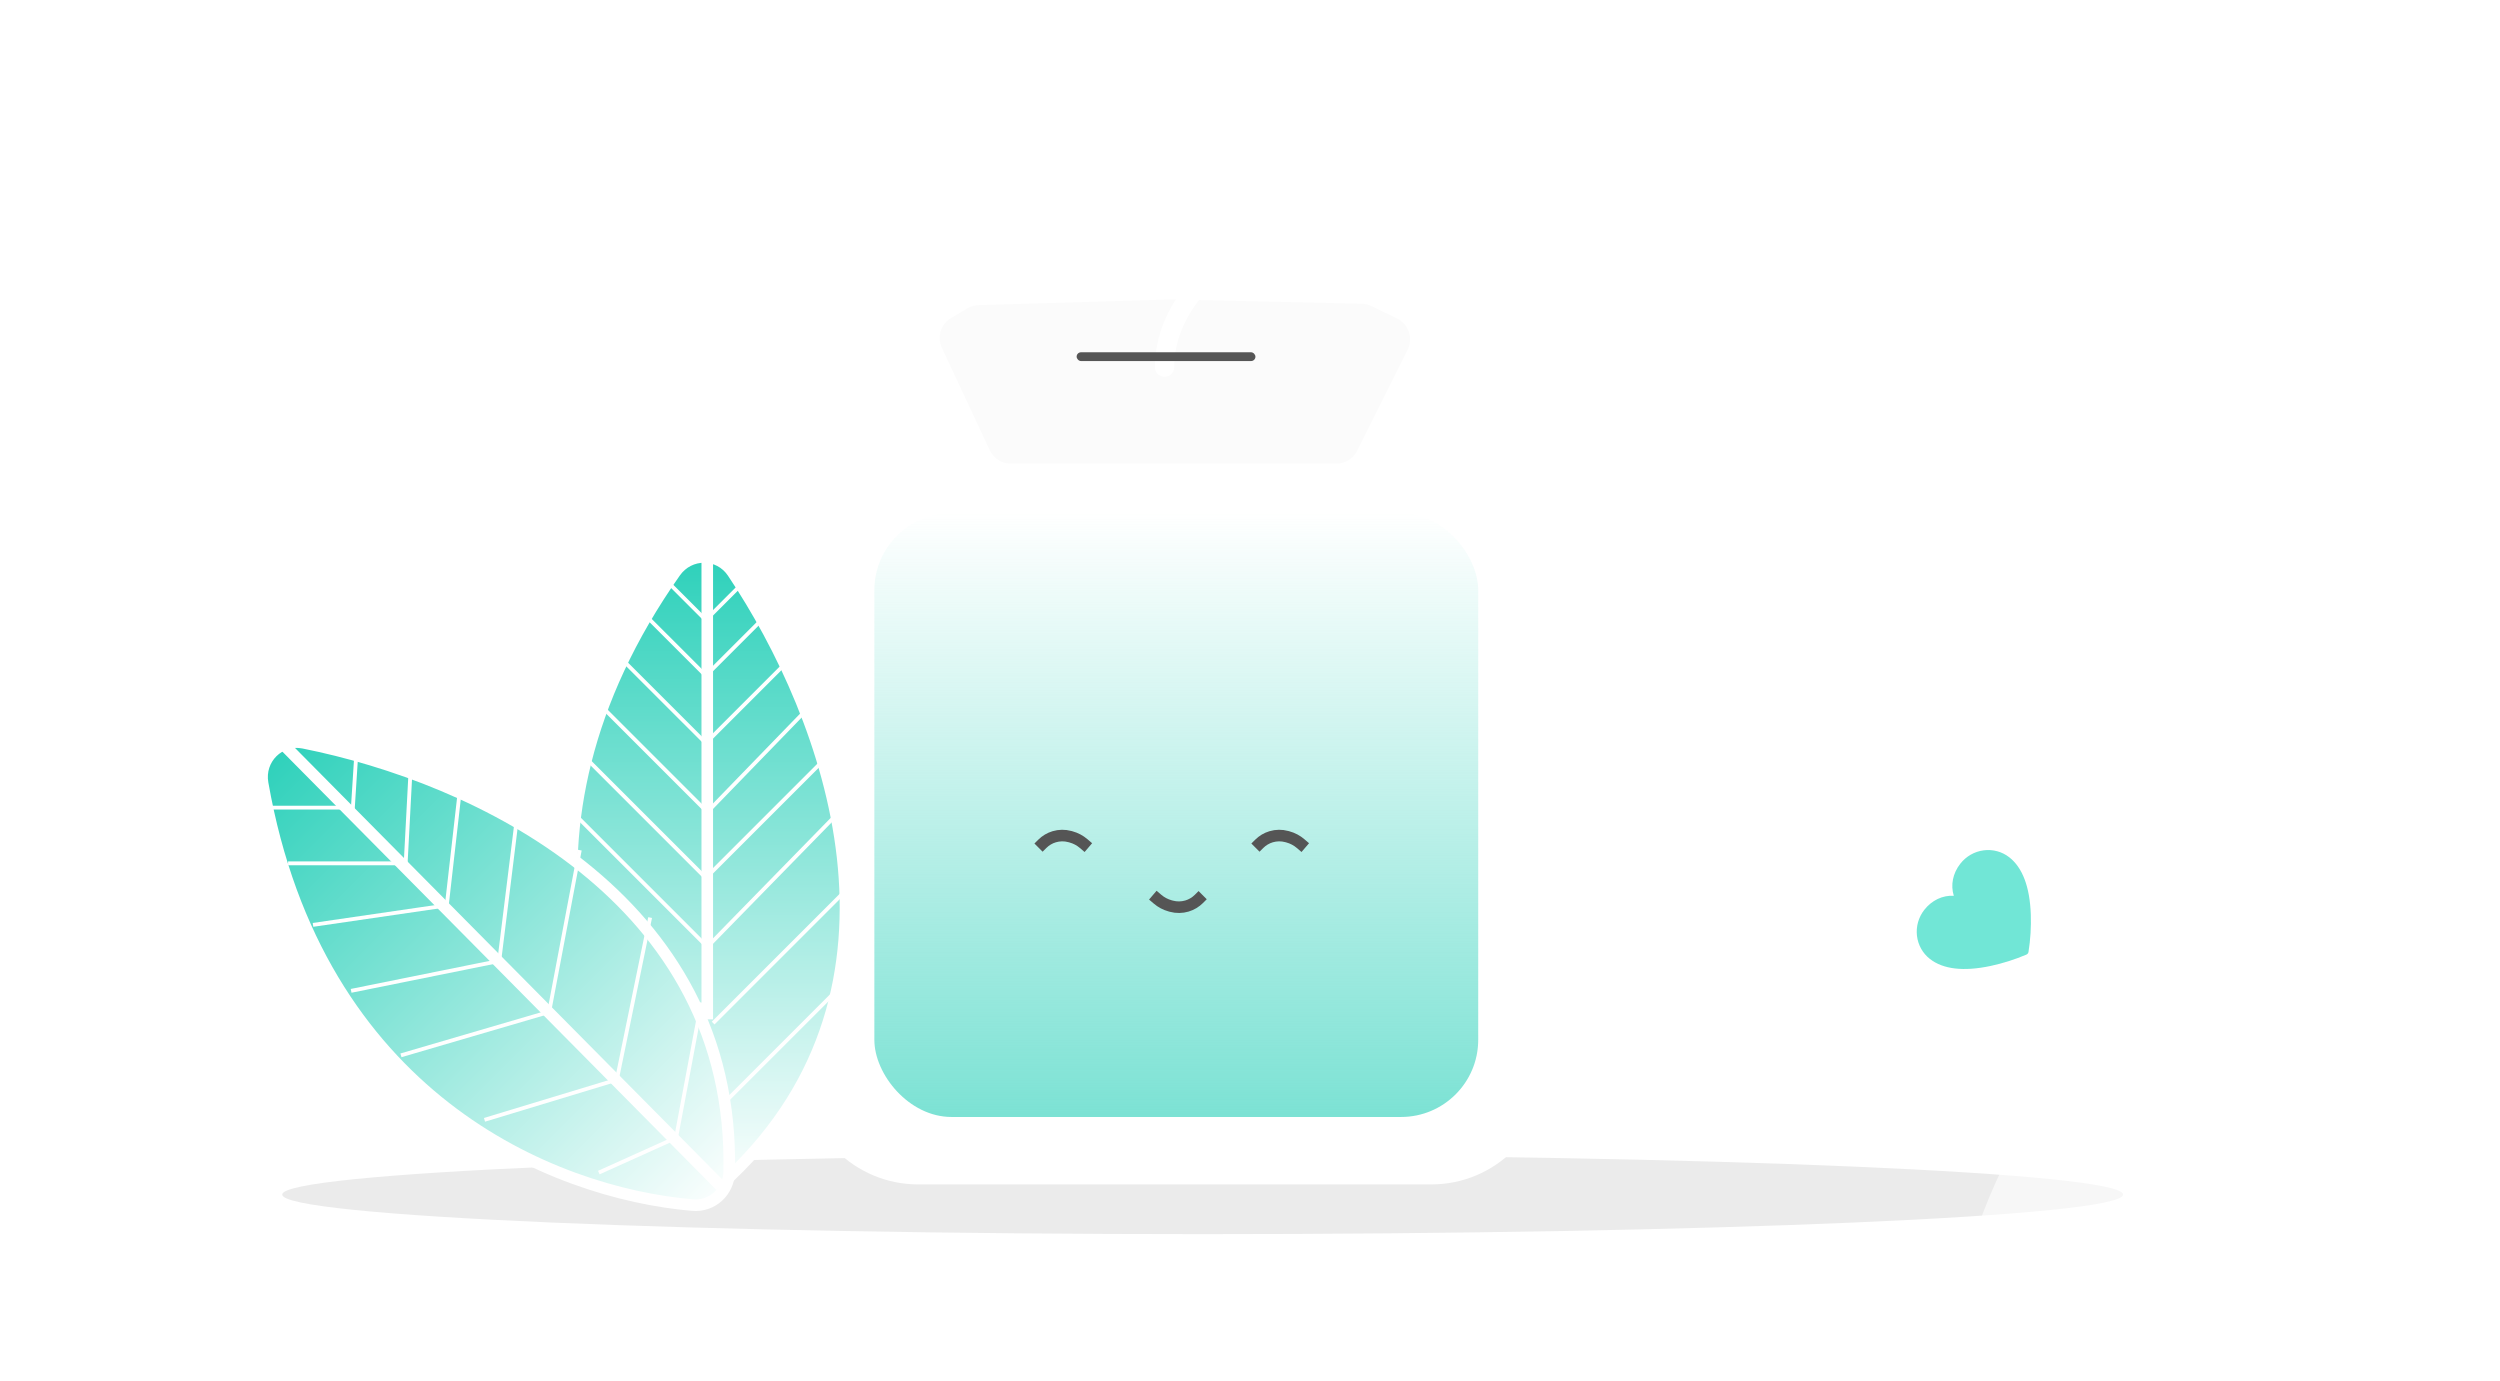 <svg width="648" height="358" viewBox="0 0 648 358" fill="none" xmlns="http://www.w3.org/2000/svg">
<g filter="url(#filter0_f_1450_422)">
<path d="M550.309 309.632C550.309 315.297 443.493 319.89 311.729 319.89C179.965 319.89 73.148 315.297 73.148 309.632C73.148 303.967 179.965 299.375 311.729 299.375C443.493 299.375 550.309 303.967 550.309 309.632Z" fill="black" fill-opacity="0.08"/>
</g>
<path d="M208 277V136.453C208 129.506 210.411 122.774 214.822 117.407L238.202 88.954C243.901 82.019 252.405 78 261.381 78H347.619C356.595 78 365.099 82.019 370.798 88.954L394.178 117.407C398.589 122.774 401 129.506 401 136.453V277C401 293.569 387.569 307 371 307H238C221.431 307 208 293.569 208 277Z" fill="white"/>
<path d="M256.547 116.707L244.132 90.144C242.825 87.347 243.853 84.016 246.509 82.442L250.753 79.927C251.627 79.409 252.618 79.121 253.634 79.091L303.373 77.617L352.971 78.728C353.834 78.747 354.682 78.952 355.458 79.329L362.117 82.564C365.122 84.023 366.356 87.656 364.862 90.644L351.759 116.85C350.743 118.883 348.666 120.167 346.393 120.167H261.983C259.653 120.167 257.534 118.818 256.547 116.707Z" fill="#FBFBFB"/>
<rect x="226.633" y="133" width="156.521" height="156.521" rx="20" fill="url(#paint0_linear_1450_422)"/>
<path d="M298.812 232.023L300.025 233.063C300.978 233.879 302.1 234.474 303.31 234.804L303.616 234.888C304.946 235.25 306.351 235.233 307.671 234.837V234.837C308.839 234.486 309.901 233.852 310.763 232.99L311.729 232.023" stroke="#555555" stroke-width="3"/>
<path d="M282.102 219.701L280.889 218.662C279.936 217.845 278.814 217.25 277.604 216.92L277.298 216.837C275.968 216.474 274.563 216.492 273.243 216.888V216.888C272.075 217.238 271.013 217.873 270.151 218.735L269.185 219.701" stroke="#555555" stroke-width="3"/>
<path d="M338.328 219.701L337.116 218.662C336.163 217.845 335.041 217.25 333.83 216.92L333.525 216.837C332.195 216.474 330.79 216.492 329.47 216.888V216.888C328.302 217.238 327.24 217.873 326.378 218.735L325.411 219.701" stroke="#555555" stroke-width="3"/>
<path d="M478.731 245.271C475.554 242.791 474.175 238.647 475.235 234.758L480.18 216.606C480.884 214.021 482.597 211.826 484.934 210.514L501.34 201.305C504.854 199.333 509.209 199.663 512.387 202.142L550.126 231.592C554.48 234.99 555.255 241.274 551.858 245.628L530.506 272.989C527.108 277.343 520.824 278.119 516.47 274.721L478.731 245.271Z" fill="white"/>
<path d="M508.114 223.869C506.151 226.385 505.56 229.443 506.427 232.19C503.552 232.017 500.729 233.333 498.766 235.849C497.281 237.756 496.601 240.165 496.875 242.548C497.149 244.93 498.355 247.091 500.229 248.556C503.671 251.242 508.954 251.857 515.932 250.382C519.122 249.701 522.244 248.712 525.254 247.429C525.39 247.367 525.511 247.273 525.603 247.154C525.696 247.035 525.758 246.896 525.785 246.748C526.297 243.517 526.498 240.248 526.384 236.988C526.119 229.862 524.238 224.886 520.796 222.2C518.919 220.739 516.53 220.094 514.153 220.407C511.775 220.72 509.604 221.965 508.114 223.869Z" fill="#4EDFCC" fill-opacity="0.8"/>
<path d="M175 148.29C127.478 215.828 152.817 276.237 176.526 304.242C179.808 308.119 185.6 308.348 189.278 304.845C240.961 255.614 215.065 185.924 189.93 148.379C186.357 143.042 178.696 143.038 175 148.29Z" fill="url(#paint1_linear_1450_422)" stroke="white" stroke-width="3"/>
<path d="M69.352 190.13L185.982 306.761M183.323 142.855V264.211" stroke="white" stroke-width="3"/>
<g filter="url(#filter1_d_1450_422)">
<path d="M68.071 199.044C82.357 280.368 142.982 305.259 179.548 308.363C184.621 308.794 188.89 304.85 189.005 299.759C190.607 228.454 123.025 197.392 78.701 188.54C72.391 187.28 66.958 192.706 68.071 199.044Z" fill="url(#paint2_linear_1450_422)"/>
<path d="M68.071 199.044C82.357 280.368 142.982 305.259 179.548 308.363C184.621 308.794 188.89 304.85 189.005 299.759C190.607 228.454 123.025 197.392 78.701 188.54C72.391 187.28 66.958 192.706 68.071 199.044Z" stroke="white" stroke-width="3"/>
</g>
<path d="M186.74 307.355L70.109 189.584" stroke="white" stroke-width="3"/>
<path d="M174.969 296.336L181.807 259.865" stroke="white"/>
<path d="M159.774 280.381L168.511 237.832M142.298 262.526L150.276 220.356M129.381 249.229L134.32 209.339M115.705 235.552L119.504 202.121M105.067 225.295L106.587 196.422M91.391 210.479L92.53 192.623" stroke="white"/>
<path d="M174.588 295.196L155.213 303.934M159.392 280L125.58 290.258M141.536 262.525L103.926 273.542M128.62 249.228L91.009 256.826M114.943 234.792L81.132 239.73M104.686 223.774H74.673M89.869 209.338H69.734" stroke="white"/>
<path d="M183.706 161.469L173.828 151.592" stroke="white"/>
<path d="M183.321 175.526L168.125 160.33" stroke="white"/>
<path d="M183.322 193.001L162.047 171.727" stroke="white"/>
<path d="M183.322 210.478L155.969 183.125" stroke="white"/>
<path d="M183.322 227.953L152.93 197.561" stroke="white"/>
<path d="M183.324 245.43L149.133 211.238" stroke="white"/>
<path d="M183.328 160.331L192.445 151.213" stroke="white"/>
<path d="M183.321 174.766L197.758 160.33" stroke="white"/>
<path d="M183.321 192.241L203.836 171.727" stroke="white"/>
<path d="M184.085 209.718L208.398 184.645" stroke="white"/>
<path d="M183.326 227.193L213.719 196.801" stroke="white"/>
<path d="M184.086 244.67L216.758 211.238" stroke="white"/>
<path d="M184.848 265.184L219.039 230.992" stroke="white"/>
<path d="M187.883 285.699L217.516 256.066" stroke="white"/>
<path d="M301.852 95.165C302.029 79.879 313.711 69.442 325.69 61.335C331.419 57.458 337.888 54.769 344.429 52.588C350.029 50.721 355.82 48.671 361.744 48.319C370.4 47.804 379.302 48.002 387.955 48.289C399.681 48.678 408.988 52.051 418.82 58.281C427.235 63.613 431.403 71.919 435.454 80.874C439.297 89.369 439.546 98.064 439.546 107.203C439.546 120.057 437.442 132.65 433.408 144.859C431.087 151.886 429.658 159.148 428.457 166.444C427.476 172.403 426.107 179.675 428.812 185.36C433.38 194.958 441.16 200.433 450.249 205.107C454.818 207.457 459.361 209.064 464.214 210.681C469.611 212.48 475.049 212.808 480.64 213.646" stroke="white" stroke-width="5" stroke-linecap="round"/>
<rect x="279.062" y="91.309" width="46.348" height="2.279" rx="1.14" fill="#555555"/>
<mask id="mask0_1450_422" style="mask-type:alpha" maskUnits="userSpaceOnUse" x="0" y="0" width="648" height="358">
<rect y="358" width="358" height="648" rx="50" transform="rotate(-90 0 358)" fill="#26CFB8"/>
</mask>
<g mask="url(#mask0_1450_422)">
<circle cx="45" cy="43" r="85" fill="white" fill-opacity="0.4"/>
<circle cx="4" cy="182" r="41" fill="white" fill-opacity="0.5"/>
<circle cx="511" cy="110" r="38" fill="white" fill-opacity="0.4"/>
<circle cx="584" cy="13" r="59" fill="white" fill-opacity="0.3"/>
<circle cx="643.5" cy="363.5" r="138.5" fill="white" fill-opacity="0.6"/>
</g>
<defs>
<filter id="filter0_f_1450_422" x="69.148" y="295.375" width="485.164" height="28.516" filterUnits="userSpaceOnUse" color-interpolation-filters="sRGB">
<feFlood flood-opacity="0" result="BackgroundImageFix"/>
<feBlend mode="normal" in="SourceGraphic" in2="BackgroundImageFix" result="shape"/>
<feGaussianBlur stdDeviation="2" result="effect1_foregroundBlur_1450_422"/>
</filter>
<filter id="filter1_d_1450_422" x="62.422" y="186.855" width="132.109" height="131.041" filterUnits="userSpaceOnUse" color-interpolation-filters="sRGB">
<feFlood flood-opacity="0" result="BackgroundImageFix"/>
<feColorMatrix in="SourceAlpha" type="matrix" values="0 0 0 0 0 0 0 0 0 0 0 0 0 0 0 0 0 0 127 0" result="hardAlpha"/>
<feOffset dy="4"/>
<feGaussianBlur stdDeviation="2"/>
<feComposite in2="hardAlpha" operator="out"/>
<feColorMatrix type="matrix" values="0 0 0 0 0 0 0 0 0 0 0 0 0 0 0 0 0 0 0.05 0"/>
<feBlend mode="normal" in2="BackgroundImageFix" result="effect1_dropShadow_1450_422"/>
<feBlend mode="normal" in="SourceGraphic" in2="effect1_dropShadow_1450_422" result="shape"/>
</filter>
<linearGradient id="paint0_linear_1450_422" x1="304.893" y1="289.521" x2="304.893" y2="133" gradientUnits="userSpaceOnUse">
<stop stop-color="#7CE2D4"/>
<stop offset="1" stop-color="#7CE2D4" stop-opacity="0"/>
</linearGradient>
<linearGradient id="paint1_linear_1450_422" x1="183.653" y1="138.242" x2="183.653" y2="310.75" gradientUnits="userSpaceOnUse">
<stop stop-color="#26CFB8"/>
<stop offset="1" stop-color="white"/>
</linearGradient>
<linearGradient id="paint2_linear_1450_422" x1="67.058" y1="185.786" x2="189.215" y2="307.943" gradientUnits="userSpaceOnUse">
<stop stop-color="#26CFB8"/>
<stop offset="1" stop-color="white"/>
</linearGradient>
</defs>
</svg>
